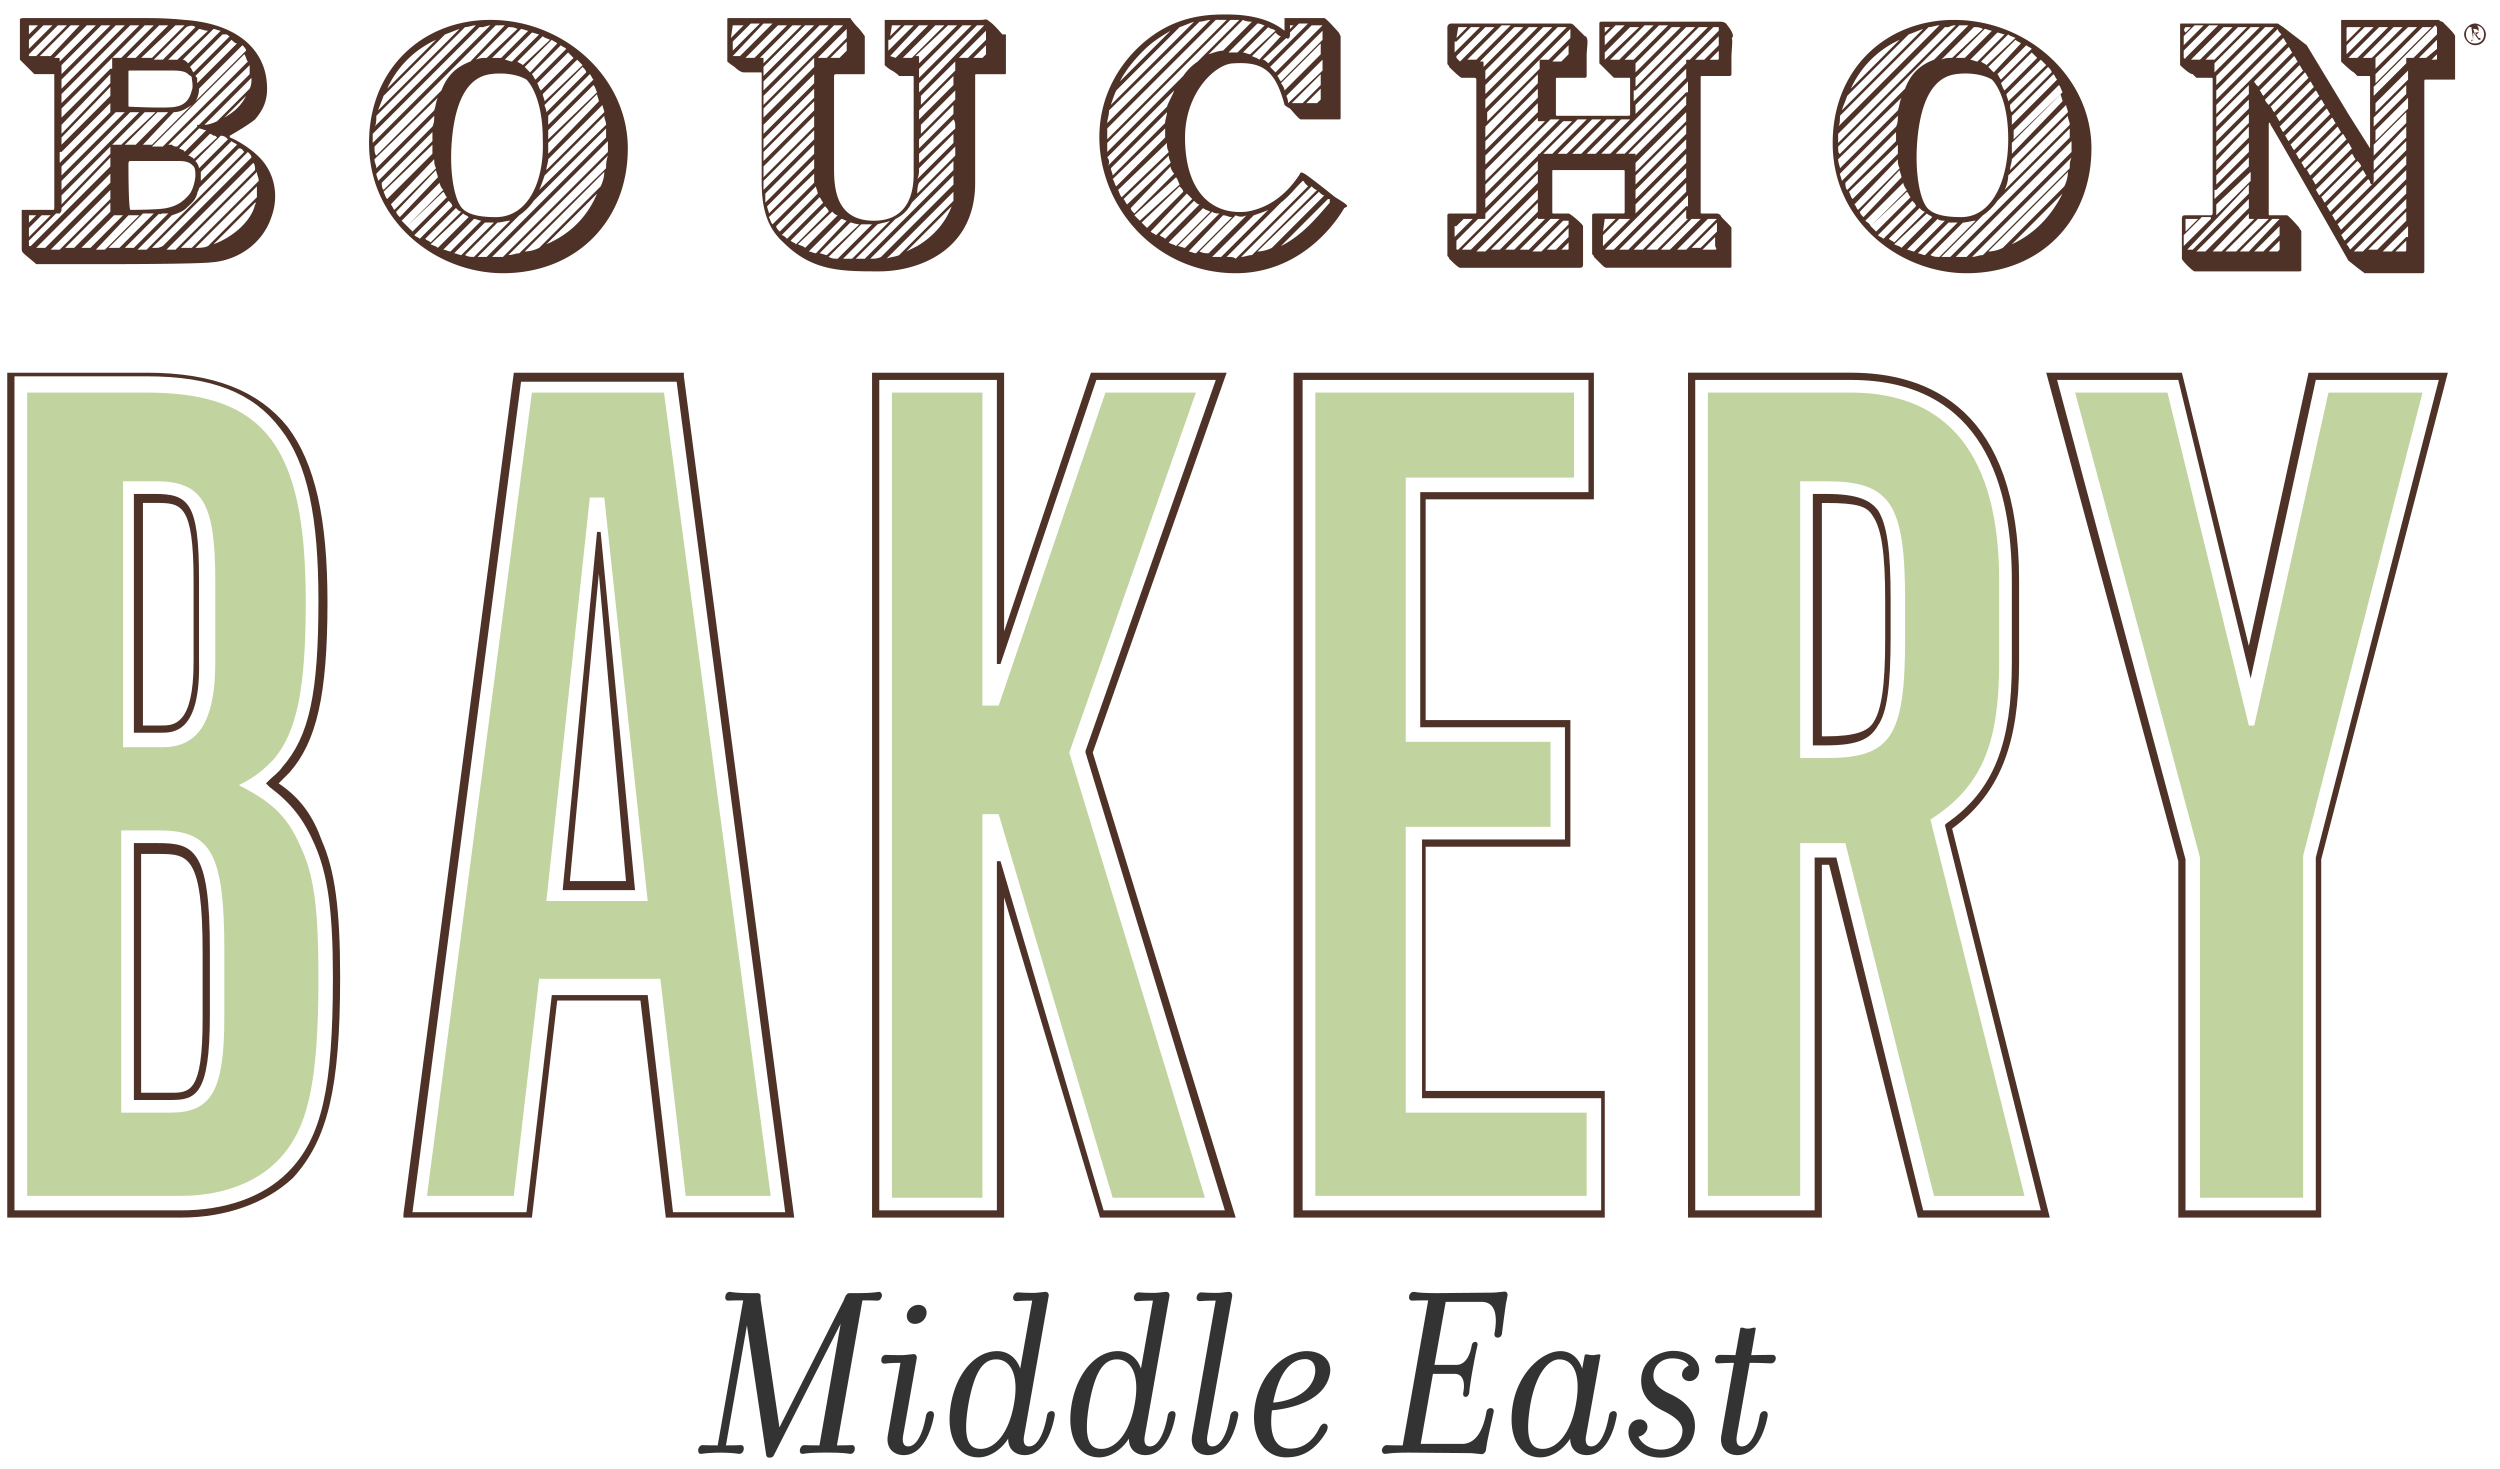 <svg xmlns="http://www.w3.org/2000/svg" width="160" height="94" viewBox="0 0 160 94">
    <g fill="none" fill-rule="evenodd">
        <g fill-rule="nonzero">
            <path fill="#4E3228" d="M11.579 77.926H.463V23.853H9.38c4.284 0 7.179 1.158 9.032 3.473 1.736 2.316 2.547 5.79 2.547 11.232 0 5.905-.695 8.916-2.432 10.884l-.694.695c1.39.926 2.2 2.084 2.779 3.705.81 1.853 1.157 4.284 1.157 8.684 0 7.18-.81 10.421-3.01 12.853-1.737 1.621-4.284 2.547-7.18 2.547zM.926 77.463H11.58c2.779 0 5.21-.81 6.832-2.431 2.2-2.2 2.894-5.443 2.894-12.506 0-4.284-.347-6.6-1.158-8.452-.694-1.621-1.505-2.663-2.894-3.706l-.232-.231.232-.232c.231-.231.579-.463.81-.81 1.737-1.969 2.316-4.748 2.316-10.653 0-5.326-.695-8.8-2.432-11-1.736-2.316-4.4-3.358-8.568-3.358H.926v53.38zm9.958-7.063H8.568V53.958h1.506c2.315 0 3.358.347 3.358 6.831v4.169c0 5.21-.927 5.442-2.548 5.442zm-1.852-.463h1.852c1.274 0 2.084 0 2.084-4.748v-4.168c0-6.368-.926-6.368-2.894-6.368H9.032v15.284zm1.273-23.042H8.568V31.61h1.274c2.2 0 2.895.463 2.895 5.442v5.21c.116 4.632-1.621 4.632-2.432 4.632zm-1.273-.463h1.273c.81 0 2.084 0 2.084-4.053v-5.21c0-4.98-.81-4.98-2.431-4.98h-.81v14.243h-.116zm93.79 31.494H82.788V23.853h19.222v8.105H91.242v14.126h9.263v8.105h-9.263v15.632h11.463v8.105h.116zm-19.454-.463h19.106v-7.179H91.01V53.726h9.147v-7.179h-9.263V31.495h10.768v-7.18H83.368v53.148zm65.306.463h-9.263v-22.81l-8.453-31.263h8.684l4.284 17.484 3.821-17.484h8.916L148.558 55v22.926h.116zm-8.8-.463h8.337V54.884l7.873-30.568h-7.873l-4.169 19.105-4.631-19.105h-7.758L139.873 55v22.463zM43.768 24.084v-.231H32.884l-7.063 53.842v.231h8.221l1.621-13.894h5.326l1.622 13.894h8.22l-7.063-53.842zm-2.315 39.6h-6.137L33.695 77.58H26.4l6.947-53.147h9.958l6.948 53.147h-7.18l-1.62-13.895zm-3.01-29.642h-.232l-2.2 22.926h4.631l-2.2-22.926zm-.117 2.663l1.737 19.684h-3.59l1.853-19.684zm31.61 11.463l8.57-24.315H69.82L64.263 40.41V23.853h-8.452v54.073h8.452V57.432L70.4 77.926h8.684l-9.147-29.758zm-5.904 6.948H63.8v22.347h-7.526V24.316H63.8v18.179h.232l6.136-18.18h7.643l-8.337 23.738v.115l8.915 29.295h-7.757l-6.6-22.347zm67.157 22.81h-8.452l-5.674-22.579h-.463v22.58h-8.568V23.852h10.42c4.98 0 10.77 2.315 10.77 13.315v5.21c0 5.327-1.275 8.454-4.285 10.654l6.252 24.894zm-8.105-.463h7.527L124.474 52.8l.115-.116c3.011-2.084 4.169-5.095 4.169-10.305v-5.21c0-5.906-1.737-12.853-10.305-12.853h-9.958v53.147h7.642V54.884h1.39l5.557 22.58zm-6.252-29.758h-.81V31.611h.81c2.2 0 2.894.463 3.357 1.042.58.926.811 2.547.811 5.673v2.432c0 3.126-.232 4.863-.81 5.674-.464.81-1.158 1.273-3.358 1.273zm-.232-.579h.232c1.968 0 2.663-.347 3.01-.81.58-.81.81-2.432.81-5.442v-2.432c0-3.01-.23-4.631-.81-5.442-.347-.579-.926-.81-3.01-.81h-.232v14.936z"/>
            <path fill="#C1D39E" d="M19.337 54.421c-.81-1.968-1.737-3.01-4.053-4.168 1.158-.58 1.621-1.042 2.2-1.621 1.505-1.737 2.084-4.516 2.084-10.074 0-9.958-2.547-13.432-10.19-13.432H1.738v51.41h9.842c2.547 0 4.747-.81 6.137-2.2 1.968-1.968 2.663-4.862 2.663-11.81 0-3.937-.232-6.368-1.042-8.105zM7.757 30.8h2.2c3.011 0 3.822 1.39 3.822 6.368v5.21c0 3.706-1.042 5.443-3.358 5.443H7.874V30.8h-.116zm6.6 34.274c0 4.747-.81 6.137-3.473 6.137H7.758V53.147h2.431c3.358 0 4.169 1.506 4.169 7.758v4.169zm87.19 6.02v5.443H84.18v-51.41h16.558v5.441H89.968v16.906h9.264v5.442h-9.264V71.21h11.58v-.116zm53.495-45.968L147.4 54.768v21.885h-6.6V54.884l-7.99-29.758h5.906l5.21 21.306h.348l4.747-21.306h6.021zm-112.547 0h-8.453l-6.716 51.41h5.558l1.621-13.894h7.758l1.621 13.895h5.442l-6.831-51.41zm-7.527 32.537l2.78-25.82h.926l2.779 25.82h-6.485zm28.948-5.558h-1.042v24.548h-5.79V25.126h5.79v20.032h1.042l6.831-20.032h5.79l-8.105 23.042 8.684 28.485H71.21l-7.295-24.548zm59.631.348c3.242-2.085 4.4-4.748 4.4-10.074v-5.21c0-7.99-3.242-12.043-9.494-12.043h-9.148v51.41h5.906V53.959h2.894l5.674 22.579h5.79l-6.022-24.084zm-1.62-11.58c0 6.37-.927 7.643-5.095 7.643h-1.621V30.8h1.62c4.169 0 5.095 1.39 5.095 7.642v2.432z"/>
            <path fill="#4E3227" d="M125.053 1.274c-4.4 0-7.874 3.242-7.758 8.105.116 4.979 4.516 8.221 8.8 8.105 4.631-.116 7.758-3.473 7.758-7.99 0-4.515-4.053-8.22-8.8-8.22zm-5.674 12.852l2.432-2.431c0 .116.115.347.231.463l-2.316 2.316c-.115-.232-.231-.232-.347-.348zm-1.158-7.99l3.937-3.936c.347-.116.579-.232.926-.347l-5.21 5.21c.115-.347.231-.579.347-.926zm-.463 1.275l5.674-5.674c.231 0 .463-.116.694-.116l-6.484 6.484c.116-.116.116-.463.116-.694zm-.116 1.968L125.4 1.62h.579l-2.2 2.2c-.926.347-1.505.926-1.853 1.853l-4.168 4.168c-.116 0-.116-.231-.116-.463zm7.874 4.516c-1.505 0-2.084-.348-2.316-.81-.347-.58-.695-2.2-.463-4.4.347-3.243 1.62-3.822 2.431-3.938.81-.115 1.737 0 2.316.348.232.231 1.042 1.273 1.042 3.82 0 2.664-1.042 4.98-3.01 4.98zm3.126-7.18l2.432-2.43c.115.115.231.23.231.347l-2.547 2.547c-.116-.116-.116-.347-.116-.463zm-.116-.23c0-.117-.115-.348-.115-.464l2.2-2.2.347.347-2.432 2.316zm-.231-.696c-.116-.115-.116-.231-.232-.463l1.969-1.968.347.347-2.084 2.084zm-.232-.694c-.116-.116-.116-.232-.231-.348l1.852-1.852c.116.116.232.116.348.231l-1.969 1.969zm-.463-.463l-.347-.348 1.736-1.737c.116.116.232.116.348.232L127.6 4.632zm-.463-.464c-.116-.115-.232-.115-.348-.231l1.737-1.737c.116.116.232.116.463.232l-1.852 1.736zm-.58-.231c-.115 0-.346-.116-.462-.116l1.737-1.737c.115 0 .347.116.463.116l-1.737 1.737zm-.81-.232h-.579l1.853-1.852c.116 0 .347.115.463.115l-1.737 1.737zm-.81 0c-.232 0-.463 0-.695.116l2.084-2.084c.232 0 .348 0 .58.116l-1.97 1.852zm-3.242 2.548c-.116.231-.116.463-.232.81l-3.705 3.705c0-.115-.116-.347-.116-.579l4.053-3.936zm-.232 1.158c0 .231 0 .463-.116.694l-3.473 3.474c0-.116-.116-.347-.116-.463l3.705-3.705zm-.116 1.042v.579l-3.126 3.126c-.116-.116-.116-.347-.116-.463l3.242-3.242zm.116.81v.58l-2.895 2.894c-.115-.116-.115-.232-.231-.463l3.126-3.01zm0 .926c0 .232 0 .348.116.58l-2.663 2.663c-.116-.116-.116-.232-.232-.348l2.78-2.895zm.116.695c0 .116.116.348.116.463l-2.432 2.548c-.116-.116-.231-.232-.231-.348l2.547-2.663zm.463 1.39c.116.115.116.231.232.347l-2.2 2.2-.348-.347 2.316-2.2zm.347.579c.116.115.232.231.232.347l-2.084 2.084c-.116-.116-.232-.116-.348-.231l2.2-2.2zm.464.463c.115.116.231.231.347.231l-1.968 1.969c-.116-.116-.232-.116-.348-.232l1.969-1.968zm.463.347c.116.116.231.116.347.232l-1.968 1.968c-.116-.116-.232-.116-.463-.231l2.084-1.969zm.695.348c.115.115.347.115.463.115l-1.969 1.969c-.116 0-.347-.116-.463-.116l1.969-1.968zm.694.231h.58l-2.085 2.084c-.116 0-.347-.115-.463-.115l1.968-1.969zm.927 0c.231 0 .579-.116.81-.116l-2.316 2.316c-.231 0-.347 0-.579-.116l2.085-2.084zm2.894-3.01l3.821-3.821c0 .231.116.347.116.578l-4.168 4.169c.116-.232.231-.58.231-.926zm.116-.348c0-.231.116-.463.116-.695l3.474-3.473c0 .116.115.347.115.463l-3.705 3.705zm.116-1.042v-.695l3.126-3.126c0 .116.116.347.116.463l-3.242 3.358zm.116-.926v-.58l2.894-2.894c.116.116.116.232.232.463l-3.126 3.01zm-.116-.927v-.578l2.663-2.664c.116.116.116.232.232.348l-2.895 2.894zm-3.59-6.368l-7.526 7.526v-.579l6.832-6.831h.231c.232-.116.348-.116.463-.116zm-3.59.926l-3.125 3.127a6.311 6.311 0 0 1 3.126-3.127zm2.664 13.895l2.663-2.663c.348-.232.695-.579.927-.926l4.631-4.632V8.8l-7.642 7.642H124.242zm7.874-4.516l-3.937 3.937a2.181 2.181 0 0 1-.926.232L132.347 11c0 .347-.115.695-.231.926zm.347-1.158l-5.558 5.558c-.231 0-.463.116-.694.116l6.368-6.368c-.116.231-.116.463-.116.694zm.116-1.273v.231l-6.716 6.716h-.695l7.41-7.41v.463zm-3.821 6.137L132 12.389c-.695 1.39-1.737 2.548-3.242 3.243zm27.79-14.01l-.232-.233c-.116 0-.232-.115-.232-.115h-6.137c-.115 0-.115 0-.115.115v2.548s.579.579.81.695l.232.231h.694c.116 0 .116 0 .116.116v4.516l-1.39-2.2-2.662-4.4-1.506-1.158-.347-.232h-6.137c-.116 0-.116 0-.116.116v2.547s.58.58.81.58l.232.23h.927c.116 0 .116 0 .116.117v8.452c0 .116 0 .232-.116.232h-1.621c-.116 0-.232 0-.232.232V16.558c0 .116.695.81.81.81h6.6c.232 0 .232 0 .232-.115V14.82c0-.116-.116-.116-.116-.232 0 0-.694-.81-.81-.81h-1.042c-.116 0-.116 0-.116-.116V7.99c0-.231.116-.115.116 0 .116.116 4.979 8.685 4.979 8.685l.579.463.463.347h3.59c.23 0 .23 0 .23-.231V5.326c0-.231 0-.231.117-.231h1.737c.115 0 .115 0 .115-.116V2.316c0-.116-.347-.463-.579-.695zM154 15.167l-.926.927h-.58l1.622-1.621v.694H154zm0-1.852l-2.779 2.779h-.579L154 12.737v.579zm0-4.516l-2.084 2.084v-.579l2.084-2.2V8.8zm0-.926l-2.084 2.084v-.695L154 7.18v.695zm-2.895 2.779l-2.316 2.315c-.115-.115-.115-.231-.231-.347l2.316-2.316c.115.116.231.232.231.348zm.116.231c.116.116.116.232.232.348l-2.316 2.315c-.116-.115-.116-.231-.232-.347l2.316-2.316zm.347.58c.116.115.116.115.116.23.116.232.232 0 .232-.115v-.463L154 9.032v.579l-4.516 4.515c-.116-.115-.116-.231-.231-.347l2.315-2.316zM154 9.957v.579l-4.168 4.168c-.116-.116-.116-.231-.232-.347l4.4-4.4zm0 .926v.58l-3.937 3.936c-.116-.116-.116-.232-.231-.347L154 10.884zm0 .927v.578l-3.59 3.59s-.115-.232-.231-.347L154 11.81zm0-5.79l-2.084 2.084v-.579L154 5.442v.58zm-2.2-2.316h-.579l1.968-1.968h.58L151.8 3.705zm2.316-1.968h.579L152.032 4.4v-.579-.116l2.084-1.968zm1.852.116V2.2l-1.505 1.505h-.347c-.116 0-.116 0-.116.116v.232l-2.084 2.084v-.58l3.937-3.936c.115.116.115.116.115.232zm-3.936 3.473v-.579l3.01-3.01h.58l-3.59 3.59zm0 1.853V6.6l2.084-2.084v.579l-2.084 2.084zm2.663-3.358l1.273-1.274v.58l-.694.578h-.58v.116zm-4.516-.347v-.58l1.158-1.157h.579l-1.737 1.737zm.116-1.737h.81l-.926.926v-.695c0-.231 0-.231.116-.231zm0 1.968l1.968-1.968h.58l-1.97 1.968h-.578zm1.737 4.632l2.084-2.084v.694l-2.084 2.085v-.695zm-3.59 4.168c-.116-.116-.116-.231-.231-.347l2.315-2.316c.116.116.116.232.232.347l-2.316 2.316zm-8.568 3.59c-.116 0-.116 0 0 0l4.052-4.284v.578l-3.59 3.59h-.462v.116zm1.852-12.274h-.579l2.085-2.084h.579l-2.085 2.084zm2.316-2.084h.58l-2.896 2.895v-.58l2.316-2.315zm-2.2 10.42l2.084-2.083v.579l-2.2 2.084v-.58h.116zm2.084-2.43l-2.084 2.084v-.58l2.084-2.084v.58zm0-3.706l-2.084 2.084v-.579l2.084-2.084v.58zm-2.084 2.432l2.084-2.085v.58l-2.084 2.084v-.58zm0 .926l2.084-2.084v.579l-2.084 2.084v-.58zm3.126-3.01l2.2-2.2c.116.115.116.231.232.347l-2.2 2.2c-.116-.116-.232-.232-.232-.348zm-.115-.232c-.116-.116-.116-.232-.232-.348l2.2-2.2c.116.116.116.232.232.348l-2.2 2.2zm-.348-.58c0-.115-.116-.115-.116-.115 0-.116-.115-.116-.115-.231l2.2-2.2c.115.115.115.231.231.347l-2.2 2.2zm-2.663 1.738v-.58l4.284-4.283c.116.115.116.231.232.347l-4.516 4.516zm0-.927V5.79l3.937-3.936c0 .115.116.231.232.347l-4.169 4.168zm0-.926v-.579l3.126-3.126h.58l-3.706 3.705zm0 7.642l2.2-2.084v.579l-2.2 2.2v-.695zm2.084-.347v.579l-2.779 2.779h-.579l3.358-3.358zm0 .926v.232c0 .116 0 .116.116.116h.232l-2.085 2.084h-.578l2.315-2.432zm0-4.863l-2.084 2.084v-.579l2.084-2.2V8.8zm3.59-4.168c.116.115.116.231.231.347l-2.2 2.2c-.115-.116-.115-.232-.231-.347l2.2-2.2zm.347.579c.116.115.116.231.232.347l-2.2 2.2c-.116-.116-.116-.232-.232-.347l2.2-2.2zm.348.578c.115.116.115.232.231.348l-2.316 2.316c-.115-.116-.115-.232-.231-.348l2.316-2.316zm.347.58c.116.115.116.231.231.347l-2.315 2.316c-.116-.116-.116-.232-.232-.348l2.316-2.316zm.347.578c.116.116.116.232.232.348L146.82 9.61c-.116-.116-.116-.232-.232-.348l2.316-2.316zm.348.58c.115.115.115.23.231.347l-2.316 2.315c-.115-.115-.115-.231-.231-.347l2.316-2.316zm.347.578c.116.116.116.232.232.348l-2.316 2.315c-.116-.115-.116-.231-.232-.347l2.316-2.316zm.347.463c.116.116.116.232.232.348l-2.316 2.316c-.116-.116-.116-.232-.231-.348l2.315-2.316zm.348.58c.116.115.116.23.231.347l-2.315 2.316c-.116-.116-.116-.232-.232-.348l2.316-2.316zm-10.537-5.443v-.463l1.62-1.62h.58l-2.084 2.083c0 .116-.116 0-.116 0zm0-.81v-.58l.695-.694h.579l-1.274 1.274zm.116-1.158h.347l-.347.347c-.116-.116-.116-.231 0-.347-.116 0-.116 0 0 0zm.347 2.084l2.084-2.084h.58L140.8 3.82H140.221zm1.274 10.19l-1.737 1.736v-.694l1.158-1.158h.579v.116zm-1.621 0h.81l-.81.81v-.81c-.116 0-.116 0 0 0zm6.02 1.968l-.115.116h-.579l.695-.695v.579zm-1.041.116h-.58l1.622-1.621v.579l-1.042 1.042zm1.042-2.084l-1.969 2.084h-.579l2.085-2.084h.463zm-.695 0l-2.084 2.084h-.695l2.084-2.084h.695zm8.8-.464v.58l-1.853 1.852h-.579L154 13.547zm-.116 2.548h-.579L154 15.4v.463c0 .232 0 .232-.116.232zm1.969-12.274h-.232l.347-.347v.231c0 .116 0 .116-.115.116zm-45.39-2.316s-.116-.116-.347-.116h-7.527c-.231 0-.231 0-.231.232v2.432l.231.231.58.58c.115.115.115.115.231.115h.81c.116 0 .116 0 .116.116v2.2c0 .116 0 .116-.231.116h-4.401c-.115 0-.115 0-.115-.116v-2.2c0-.116 0-.116.116-.116h1.737s.115 0 .115-.116V3.59c0-.463.116-1.042 0-1.157 0-.116-.115-.116-.115-.116l-.695-.695s-.116-.116-.232-.116h-7.642a.249.249 0 0 0-.231.232v2.316c0 .115.115.115.115.231.116.116.695.695.81.695h.811s.116 0 .116.116v8.452c0 .116 0 .116-.116.116h-1.505c-.116 0-.231 0-.231.116v2.547c0 .116.115.116.115.232.116.116.58.579.695.579h7.643c.115 0 .23 0 .23-.232v-2.431c0-.116-.81-.81-.926-.81h-.926c-.116 0-.116 0-.116-.117V11c0-.116 0-.116.116-.116h4.4c.116 0 .116 0 .116.116v2.547c0 .116 0 .116-.232.116h-1.62c-.116 0-.232 0-.232.116v2.432c0 .115.116.115.116.231l.231.232.116.115.116.116c.115.116.231.232.347.232H110.58c.232 0 .232 0 .232-.116V14.59c0-.115-.695-.694-.695-.81-.116-.116-.232-.116-.232-.116h-.926c-.116 0-.116 0-.116-.116V5.095c0-.232 0-.232.116-.232h1.737s.116 0 .116-.116V3.705c0-.463.115-1.273 0-1.273.347-.116-.348-.927-.348-.927zm-5.905 8.337h-.347l3.705-3.705v.579l-3.242 3.242v-.116h-.116zm3.358-.347l-3.242 3.242v-.58l3.242-3.241v.579zm-3.242 1.737l3.242-3.243v.58l-3.242 3.242v-.58zm3.242-3.474L104.674 11v-.579l3.242-3.242v.579zm-3.242 5.326l3.242-3.242v.58l-3.242 3.241v-.579zm3.242.116l-2.78 2.779h-.578l3.474-3.474v.695h-.116zm0 .232v.463c0 .116 0 .116.116.116l-1.969 1.968h-.695l2.548-2.547zm.347.579h.58l-1.97 1.968h-.578l1.968-1.968zm-.347-8.106l-3.937 3.937h-.579l4.632-4.631v.694h-.116zm-4.863 3.937h-.58l2.2-2.2 3.243-3.242v.579l-4.863 4.863zm1.505-6.02h-.58l2.201-2.2h.579l-2.2 2.2zm2.431-2.085h.58l-2.895 2.895v-.58l2.315-2.315zm-2.315 4.052l4.052-4.052h.58l-4.748 4.747V5.79h.116zm0-.231v-.58l3.242-3.241h.579l-3.821 3.82zm3.82-1.737L110 2.316v.579l-.926.926h-.58zM110 1.737v.231l-1.853 1.853h-.115c-.116 0-.116 0-.116.116v.116l-3.242 3.242v-.58l4.979-4.978H110c-.116 0 0 0 0 0zm-7.295 2.084V3.358l1.621-1.621h.58l-2.2 2.084zm0-1.505l.695-.695h.579l-1.274 1.274v-.58zm0-.58h.348l-.348.348v-.347zm.348 2.085l2.2-2.2h.579l-2.2 2.2h-.58zm1.273 3.821l-2.2 2.2h-.579l2.2-2.2h.58zm-5.905 5.905L95.99 15.98h-.578l3.01-3.01v.578zm0 .348c0 .116 0 .116.116.116h.347l-1.968 1.968h-.58l2.085-2.084zm0-1.158l-3.358 3.358h-.579l3.937-3.937v.579zm-5.21 1.737l.463-.463h.579l-1.158 1.157v-.694h.116zm3.705-12.737h.579l-2.548 2.547v-.231c0-.116 0-.116-.115-.116h-.116l2.2-2.2zM94.484 3.82h-.579l2.2-2.2h.58l-2.2 2.2zm5.905-.347l-.463.463h-.579l1.042-1.042v.579zm-1.968 3.705l-3.358 3.358v-.58L98.421 6.6v.579zm-3.358 3.705l3.358-3.358v.116c0 .116 0 .116.116.116h.347l-3.82 3.82v-.694zm3.358-4.631L95.063 9.61v-.58l3.358-3.357v.579zM95.063 8.8v-.695l3.358-3.358v.58L95.063 8.8zm4.053-4.979h-.463c-.116 0-.116 0-.116.116V4.4l-3.358 3.358v-.58l5.326-5.325v.579l-1.39 1.39zm-4.053 3.126v-.579l4.632-4.631h.579l-5.21 5.21zm0-.926v-.579l3.705-3.705h.58L95.062 6.02zm0-.926v-.58l2.78-2.778h.578l-3.358 3.358zm-1.852 10.768V15.4l1.389-1.39h.347c.116 0 .116 0 .116-.115v-.232l3.358-3.358v.58l-5.095 5.094c-.115 0-.115 0-.115-.116zm5.557-6.02l2.2-2.2h.58l-2.2 2.2h-.58zm-.347 1.273v.579l-4.284 4.284h-.58l4.864-4.863zm2.779-1.274h-.579l2.2-2.2h.579l-2.2 2.2zm1.274-2.2l-2.2 2.2h-.58l2.2-2.2h.58zm-1.737 0l-2.2 2.2s-.116 0-.116.116l-3.358 3.358v-.58l4.98-4.978h.694v-.116zm-.926 0l-4.748 4.747v-.578l4.169-4.169h.579zm.578-3.82l.116-.117-.116.116zm-7.178-1.159l.926-.926h.579l-1.621 1.62v-.694h.116zm.115-.926h.58l-.695.695.115-.695c-.115 0-.115 0 0 0zm-.115 1.968V3.59l1.852-1.852h.58l-2.2 2.2-.232-.232c0 .116 0 .116 0 0zm.115 10.306l-.115.231.115-.231c-.115 0-.115 0 0 0zm7.063 1.157l-.81.81H99l1.39-1.389v.58zm-.115.81h-.348l.463-.462v.347c0 .116 0 .116-.115.116zm.115-1.852v.232l-1.736 1.737h-.58l1.97-1.969h.346c0-.115 0-.115 0 0zm-.578-.115l-1.969 1.968h-.579l1.969-1.968h.579zm4.515 0l-1.737 1.736v-.694l1.043-1.042h.694zm-1.62 0h.694l-.81.81.115-.81zm0 1.968l5.21-5.21v.578l-4.632 4.632h-.579zm5.21-4.284v.579l-3.705 3.705h-.58l4.285-4.284zm1.968 2.547v.58l-1.042 1.041h-.579l1.621-1.62zm-.231 1.737h-.695l.81-.81v.578c.116.232.116.232-.115.232zm.231-1.968l-1.968 1.968h-.58l1.97-1.968h.578c-.116 0-.116 0 0 0zm0-10.19h-.463l.579-.579v.463c0 .116 0 .116-.116.116zM64.147 2.2s-.579-.695-.81-.81c-.232-.232-.232-.116-.58-.116h-6.02c-.116 0-.116 0-.116.115v2.78s.232.231.463.347c.232.116.463.347.463.347h.81c.117 0 .117 0 .117.116v6.137c0 .81-.116 3.01-2.548 3.01-2.431 0-2.547-2.084-2.547-3.358v-5.79c0-.23 0-.23.232-.23h1.62c.116 0 .116 0 .116-.116V2.316s-.231-.348-.463-.58c-.231-.23-.463-.578-.463-.578h-7.758c-.116 0-.116 0-.116.116v2.663s.116.116.464.347c.231.232.463.348.578.348h1.043c.115 0 .115 0 .115.115v6.832c0 1.505.232 2.895 1.39 3.937 1.852 1.852 3.705 1.852 6.137 1.852 2.431 0 6.137-1.273 6.137-5.673V4.863c0-.116 0-.116.115-.116h1.737c.116 0 .116 0 .116-.115V2.2h-.232zm-3.473-.579h.579L58.82 4.053v-.348c0-.116 0-.116-.116-.116h-.116l2.085-1.968zm-2.316 2.084h-.58l2.085-2.084h.58l-2.085 2.084zm4.516 0h-.58l.811-.81v.579l-.231.231zm-1.737 4.516l-2.316 2.2v-.579l2.2-2.2c.116.116.116.347.116.58zM58.82 9.495v-.58l2.2-2.2v.58l-2.2 2.2zm0-2.432l2.2-2.2v.58l-2.2 2.2v-.58zm0 3.705l2.2-2.2v.58l-2.316 2.315c.116-.231.116-.463.116-.695zm2.316-4.4l-2.2 2.2V7.99l2.2-2.2v.58zm.81-2.663h-.579l1.737-1.737v.58l-1.158 1.157zm-.81.81l-2.2 2.2v-.578l2.2-2.2v.579zM58.82 4.4L61.6 1.621h.579L58.82 4.98V4.4zm0 7.295l2.316-2.316v.579l-2.432 2.431c0-.115 0-.463.116-.694zm2.2 1.158l-3.474 3.473c-.231.116-.579.116-.81.232l4.284-4.284v.579zM62.99 1.62l-4.168 4.284v-.579l3.705-3.705h.463zm-6.02.926l.926-.926h.579l-1.621 1.621v-.695h.115zm.115-.926h.58l-.696.695.116-.695c-.116 0-.116 0 0 0zm-.116 1.968l1.853-1.968h.579l-2.084 2.084-.348-.116c0 .116 0 .116 0 0zm0 10.537l-2.431 2.432h-.58l2.2-2.2c.348-.116.58-.116.811-.232zm-1.157.232l-2.2 2.2c-.232 0-.348 0-.58-.116l2.085-2.084H55.81zm-2.895 1.968c-.116 0-.348-.115-.463-.115l1.968-1.969c.116 0 .347.116.579.116l-2.084 1.968zm1.273-2.2l-1.968 2.085c-.116 0-.347-.116-.463-.116l2.084-2.084c.116 0 .232.115.347.115zm-5.326-10.42h-.231l2.084-2.085h.579l-2.432 2.432v-.348zm-.579 0h-.579L49.79 1.62h.58l-2.085 2.084zm5.442 0h-.579l1.042-1.043v.58l-.463.462zm-1.62 2.547l-3.243 3.242v-.58l3.242-3.241v.579zm-3.243 2.315V7.99l3.242-3.242v.58l-3.242 3.241zm4.053-4.863h-.58l1.853-1.852v.579l-1.273 1.273zm-4.053 3.01v-.578L53.38 1.62h.579l-5.095 5.095zm0-.926v-.578l3.59-3.59h.579L48.863 5.79zm0-.926v-.579l2.663-2.663h.58l-3.243 3.242zm0 2.084l3.242-3.242v.58l-3.242 3.241v-.579zm0 2.78l3.242-3.243v.58l-3.242 3.241v-.579zm0 .926l3.242-3.242v.694l-3.242 3.242v-.694zm0 1.273v-.347l3.242-3.242v.579l-3.242 3.242v-.232zm.116.463l3.126-3.126v.58l-3.126 3.125v-.579zm3.126-2.2v.58l-2.894 2.894c0-.116-.116-.347-.116-.463l3.01-3.01zm0 .927v.579l-2.663 2.663c-.116-.116-.116-.232-.231-.463l2.894-2.78zm.116.81c0 .116.116.348.116.463l-2.432 2.432c-.116-.116-.231-.232-.231-.347l2.547-2.548zm.232.695c.115.116.115.232.231.347l-2.316 2.316c-.115-.116-.231-.231-.347-.231l2.432-2.432zm.81.926c.116.116.232.232.348.232l-2.085 2.084c-.115-.116-.231-.116-.463-.231l2.2-2.085zm.81-9.842c.116 0 .116 0 0 0zm-7.178-1.042l1.158-1.158h.579l-1.737 1.737v-.579zm0-1.042h.694l-.81.81.116-.81zm0 1.968l1.968-2.084h.58L47.357 3.59h-.463c0 .116 0 .116 0 0zM50.6 15.4l2.2-2.2c.116.116.232.232.232.347l-2.085 2.085c-.115-.116-.231-.116-.347-.232zm4.168 1.158l2.548-2.547c.463-.232.81-.58 1.042-1.043l2.663-2.663v.58l-5.674 5.673h-.579zm.927 0l5.326-5.326v.579l-4.632 4.631c-.231.116-.463.116-.694.116zm3.01-.81c-.231.115-.463.23-.694.347l2.894-2.895c-.347.926-1.042 1.853-2.2 2.547zM31.38 1.273c-4.4 0-7.874 3.242-7.758 8.105.116 4.979 4.516 8.221 8.8 8.105 4.632-.116 7.758-3.473 7.758-7.99 0-4.515-4.053-8.22-8.8-8.22zm-5.674 12.852l2.432-2.431c0 .116.116.347.231.463l-2.315 2.316-.348-.348zM23.968 9.38l7.758-7.758h.58l-2.2 2.316c-.927.347-1.506.926-1.853 1.852l-4.169 4.169c-.116-.116-.116-.347-.116-.58zm7.758 4.516c-1.505 0-2.084-.348-2.315-.81-.348-.58-.695-2.2-.464-4.4.348-3.243 1.621-3.822 2.432-3.938.81-.115 1.737 0 2.316.348.231.231 1.042 1.273 1.042 3.82.116 2.664-.926 4.98-3.01 4.98zm3.242-6.716c0-.232-.115-.347-.115-.463l2.431-2.432c.116.116.232.232.232.348l-2.548 2.547zm-.115-.695c0-.116-.116-.347-.116-.463l2.2-2.2.347.347-2.431 2.316zm-.232-.695c-.116-.115-.116-.231-.232-.463l1.969-1.968.347.347-2.084 2.084zm-.347-.694c-.116-.116-.116-.232-.232-.348l1.853-1.852c.116.116.231.116.347.231l-1.968 1.969zm-.348-.463l-.347-.348 1.737-1.737c.116.116.231.116.347.232l-1.737 1.853zm-.463-.464c-.116-.115-.231-.115-.347-.231l1.62-1.621c.117.116.232.116.464.231l-1.737 1.621zm-.695-.231c-.115 0-.347-.116-.463-.116l1.737-1.737c.116 0 .347.116.463.116l-1.737 1.737zm-.694-.232h-.58l1.853-1.852c.116 0 .348.115.464.115l-1.737 1.737zm-.927 0c-.231 0-.463 0-.694.116l2.084-2.084c.231 0 .347 0 .579.116l-1.969 1.852zm-3.126 2.548c-.116.231-.116.463-.232.81l-3.705 3.705c0-.231-.116-.347-.116-.579l4.053-3.936zM27.79 7.41c0 .231 0 .463-.115.694L24.2 11.58c0-.116-.116-.347-.116-.463L27.79 7.41zm-.115 1.042v.579l-3.127 3.126c-.115-.116-.115-.347-.115-.463l3.242-3.242zm0 .81v.58l-2.895 2.894c-.116-.116-.116-.232-.232-.463l3.127-3.01zm.115.926c0 .232 0 .348.116.58l-2.663 2.663c-.116-.116-.116-.232-.231-.348l2.778-2.895zm.116.695c0 .116.116.348.116.463l-2.432 2.548c-.115-.116-.231-.232-.231-.348l2.547-2.663zm.463 1.39c.116.115.116.231.232.347l-2.2 2.2-.347-.347 2.315-2.2zm.348.579c.116.115.231.231.231.347l-2.084 2.084c-.116-.116-.231-.116-.347-.231l2.2-2.2zm.463.463c.116.116.232.231.347.231l-1.968 1.969c-.116-.116-.232-.116-.347-.232l1.968-1.968zm.463.347c.116.116.232.116.347.232l-1.968 1.968c-.116-.116-.232-.116-.463-.231l2.084-1.969zm.695.348c.116 0 .347.115.463.115l-1.968 1.969c-.116 0-.348-.116-.464-.116l1.969-1.968zm.695.231h.579l-2.085 2.084c-.115 0-.347-.115-.463-.115l1.969-1.969zm.81 0c.232 0 .58-.116.81-.116l-2.315 2.316c-.232 0-.348 0-.58-.116l2.085-2.084zm2.663-2.084c.116-.232.232-.58.348-.926l3.82-3.821c0 .231.116.347.116.578l-4.284 4.169zm.463-1.274c0-.231.116-.463.116-.695l3.474-3.473c0 .116.116.347.116.463l-3.706 3.705zm.116-1.042v-.695l3.127-3.126c0 .116.115.347.115.463l-3.242 3.358zm0-.926v-.58l2.895-2.894c.116.116.116.232.232.463l-3.127 3.01zm0-.927v-.578l2.663-2.664c.116.116.116.232.232.348l-2.895 2.894zM31.38 1.621l-7.526 7.526v-.579l6.831-6.831h.232c.347-.116.463-.116.463-.116zm-6.832 4.516L28.484 2.2c.348-.116.58-.232.927-.347L24.2 7.063c.116-.347.232-.579.347-.926zm-.463 1.274l5.674-5.674c.231 0 .463-.116.695-.116l-6.485 6.484c.116-.116.116-.463.116-.694zm3.821-4.864L24.78 5.674a6.311 6.311 0 0 1 3.126-3.127zm2.663 13.895l2.664-2.663c.347-.232.694-.579.926-.926l4.631-4.632V8.8l-7.642 7.642H30.568zm7.874-4.516l-3.937 3.937a2.181 2.181 0 0 1-.926.232L38.674 11c0 .347-.116.695-.232.926zm.347-1.158l-5.557 5.443c-.232 0-.464.115-.695.115l6.368-6.368c-.116.347-.116.579-.116.81zm.116-1.273v.231l-6.716 6.716h-.694l7.41-7.41v.463zm-3.937 6.137l3.243-3.243c-.58 1.39-1.622 2.548-3.243 3.243zM158.4 2.895c-.347 0-.695-.348-.695-.695s.348-.695.695-.695.695.348.695.695-.232.695-.695.695zm0-1.274c-.347 0-.579.232-.579.579s.232.579.579.579.579-.232.579-.579-.232-.579-.579-.579zm0 .579h.116l.116-.116a.249.249 0 0 0-.232-.231h-.116l.116.347zm-.116.347l-.116.116v-.116h.116l-.116-.81h-.115V1.62h.463s.116.116.116.232c0 .115 0 .231-.116.231h-.116l.232.348h.115v.115h-.115l-.348-.463v.463zM16.905 10.421c-.694-.926-2.084-1.621-2.2-1.621v-.116s1.042-.579 1.621-1.042c.58-.695.927-1.39.695-2.779-.347-1.852-1.968-3.358-5.21-3.59-1.158-.115-1.969-.115-2.548-.115H1.621c-.232 0-.347 0-.347.116V3.82a8532291.748 8532291.748 0 0 0 .926.926h1.274V13.2c0 .232 0 .232-.116.232H1.505 1.39v2.547s0 .116.116.232c.116.115.695.578.81.694h4.748s5.558 0 6.484-.116c1.621-.115 3.242-1.157 3.821-2.894.464-1.274.232-2.548-.463-3.474zm-4.631 5.442h-.695L16.442 11c0 .232.116.347.116.579l-4.284 4.284zm4.168-3.937v.695l-3.126 3.126c-.232.116-.58.116-.81.116l3.936-3.937zm-6.368 3.937h-.348l6.137-6.137c.116.116.232.232.232.348l-5.674 5.673c-.232.116-.347.116-.347.116zm5.558-6.137L9.379 15.98H8.8l2.2-2.2c.347-.116.695-.232.926-.463.232-.232.58-.463.695-.927 0-.115.116-.231.116-.347l2.547-2.547c.232 0 .232.116.348.231zm-13.78 6.137V15.4l1.737-1.737h.232s.116-.116.116-.231v-.116l3.126-3.242v.579l-5.095 5.094h-.115v.116zM5.559 1.621h.579L3.82 3.937V3.82c0-.116 0-.116-.116-.116h-.231l2.084-2.084zM3.242 3.59h-.695l1.969-1.968h.579L3.242 3.59zm3.821.811L3.937 7.526v-.579l3.242-3.242V4.4h-.116zm4.169-2.779h.579L9.726 3.705H9.032l2.2-2.084c-.116 0 0 0 0 0zm1.273.116L10.421 3.82h-.579l2.084-2.084c.232-.116.463-.116.58 0zm1.969.463c.115 0 .115.116.231.116L12.39 4.632c-.115-.116-.115-.232-.231-.348L14.242 2.2h.232zM12.62 5.326v-.231c0-.116 0-.116-.116-.232l2.316-2.316c.116.116.232.232.347.232l-2.547 2.547zm-1.39 1.506c-.463.115-2.894 0-2.894 0-.116 0-.116 0-.116-.116V4.632c0-.116 0-.116.116-.116h2.779c.579 0 .81.116.926.231.116.116.232.116.232.232s.115.579 0 .81c-.116.464-.348.927-1.042 1.043zM7.18 9.263c-.116 0-.116.116-.116.116v.463l-3.126 3.242v-.579L9.263 7.18h.695l-2.2 2.084h-.58zM3.937 8.8l3.126-3.242v.579L3.937 9.263V8.8zm0 .926L7.063 6.6v.579L3.821 10.42v-.695h.116zm0 .927L7.41 7.179h.578l-4.052 4.053v-.58zm0 .926l4.4-4.4h.579l-4.98 4.979v-.58zm8.105-7.526c-.116-.116-.231-.232-.347-.232l1.968-1.968c.116 0 .348.115.463.115l-2.084 2.085zm-.695-.232h-.579l1.969-1.968c.116 0 .347.115.579.115l-1.969 1.853zm-2.663-.116h-.579l2.084-2.084h.58L8.683 3.705zm-1.62 1.621L3.936 8.568V7.99l3.126-3.242v.58zM3.936 6.6v-.579l4.4-4.4h.579L3.936 6.6zm0-.926v-.58L7.41 1.622h.578L3.937 5.674zm0-.927v-.579l2.547-2.547h.58L3.936 4.747zM1.853 15.168v-.579l.81-.81h.58l-1.39 1.39zm6.136-5.905l2.085-2.084h.694L8.684 9.263H7.99zm3.127-2.084c.463 0 .81-.232 1.158-.463.347-.232.463-.695.463-1.042l2.779-2.78c.116.117.231.232.231.348l-6.02 6.021h-.58l1.969-2.084zm4.863-3.01v.578L12.737 7.99h-.116v.116L11.347 9.38c-.115 0-.231 0-.347-.116h-.232l5.21-5.095zM12.853 11l1.968-1.968c.116.115.232.115.347.231l-2.315 2.316V11zm1.736-2.084l-1.852 1.852c0-.115-.116-.347-.232-.463l1.621-1.62c.232 0 .348.115.463.23zm-2.2 1.273c0-.115-.115-.115-.115-.115s-.116-.116-.232-.116l1.39-1.39c.115 0 .231.116.231.116.116 0 .116 0 .232.116l-1.506 1.39zm-.926-.694l1.274-1.274c.116 0 .347.116.463.116l-1.39 1.39c0-.116-.115-.116-.347-.232zm2.895-1.969l1.39-1.39c-.232.464-.58.927-1.39 1.39zm-.463.232c-.232.116-.58.231-.81.231l3.01-3.01c0 .232 0 .463-.116.695l-2.084 2.084zm-3.474 1.62H9.726l5.906-5.904c.115.115.115.347.231.463l-5.442 5.442zm-3.358 3.359l-3.242 3.242h-.579l3.821-3.821v.579zm0 .231v.58l-2.316 2.315h-.579l2.895-2.895zm.232.81h.579l-2.085 2.085h-.578l2.084-2.084zm.926 0h.695l-2.2 2.2h-.58l2.085-2.2zm.116-.346c-.116 0-.116 0 0 0-.116-.232-.116-2.664-.116-2.895 0-.116 0-.232.116-.232h3.126c.463 0 .695.116.81.232.116.116.232.116.232.695 0 .231-.116.81-.347 1.157-.463.58-.926.811-1.505.927-.464.116-2.316.116-2.316.116zm2.084.231h.347l-2.2 2.2H7.99l2.2-2.2c0 .116.116 0 .232 0zM9.842 1.621L7.758 3.705h-.58l2.085-2.084h.58zm-6.484 0L1.853 3.126v-.579l.926-.926h.579zm-1.505 0h.579l-.58.579v-.579zm0 1.968v-.115L3.705 1.62h.58L2.314 3.59h-.462zm0 10.19h.463l-.463.463v-.463zm.463 2.084l4.747-4.747v.579l-4.168 4.168h-.58zm4.631 0l2.2-2.2h.695l-2.2 2.2h-.695zm3.706.116l5.558-5.558c.115.116.115.347.115.463l-5.094 5.095h-.58zm5.673-2.895c-.231 1.042-1.39 2.084-2.663 2.548l2.663-2.664c.116 0 0 .116 0 .116zm69.821 0c-.115-.116-.694-.463-.694-.463s-1.737-1.39-1.969-1.505c-.231-.116-.231-.116-.347.116-.116.115-1.158 1.968-3.358 2.315-2.316.232-3.937-1.39-3.937-4.747 0-2.895 1.969-4.747 3.126-4.747 1.853-.116 2.664.463 3.243 2.663 0 0 .115.116.347.231.116.116.579.695.695.695h2.431c.116 0 .116 0 .116-.231V2.316l-.116-.232s-.81-.926-.926-.926H82.21v.81c-.58-.463-1.622-1.042-3.706-1.042-.926 0-2.779 0-4.631 1.274-1.853 1.274-3.821 3.821-3.474 7.41.463 4.4 4.168 7.99 8.916 7.874 3.705-.116 5.905-2.779 6.716-4.168.231-.116.231-.116.115-.232zm-1.736-.81c.115.115.231.231.347.231L81.4 15.863a2.181 2.181 0 0 1-.926.232l3.937-3.821zm-4.285 4.052c-.231 0-.463.116-.694.116l4.515-4.516c.116.116.232.232.348.232l-4.169 4.168zm.116-2.547c.347-.116.695-.232.926-.347l-3.01 3.01h-.58l2.664-2.663zm-.463 0l-2.432 2.432c-.115 0-.347 0-.579-.116l2.316-2.316a.738.738 0 0 0 .695 0zm-8.8-3.358c0-.116 0-.232-.116-.347l4.284-4.285c-.115.348-.347.695-.463 1.043l-3.82 3.82a.359.359 0 0 0 .115-.23zm9.147-9.032l-1.852 1.853c-.232 0-.58.116-.927.232l2.2-2.2c.232.115.464.115.58.115zm2.2 1.043c.116.115.232 0 .232-.232v-.116l.579-.579h.579l-2.548 2.548c-.115-.116-.231-.232-.347-.232l1.505-1.39zm-1.737 1.39c-.115-.117-.231-.117-.463-.233l1.506-1.505c.115.116.231.232.347.232l-1.39 1.505zm-.578-.348c-.116 0-.348-.116-.464-.116l1.621-1.621c.116.116.348.116.464.231L80.01 3.474zm-.811-.116h-.579l1.853-1.853c.231 0 .347.116.463.116L79.2 3.358zm-4.516 3.82c0 .233-.116.464-.116.696l-3.357 3.358c0-.116-.116-.348-.116-.464l3.59-3.59zm-.116 1.043V8.8l-3.126 3.126c-.116-.115-.116-.347-.231-.463l3.357-3.242zm.116.926c0 .232 0 .348.116.58l-3.01 2.894c-.116-.116-.116-.232-.232-.463l3.126-3.01zm.116.81c0 .232.116.348.116.464l-2.78 2.663c-.115-.116-.115-.231-.23-.347l2.894-2.78zm.116.696c0 .115.116.347.231.463L72.6 13.663c-.116-.116-.232-.231-.232-.347l2.548-2.663zm.347.694c.116.116.116.232.232.464l-2.548 2.315-.347-.347 2.663-2.432zm.232.58c.116.115.231.23.231.347l-2.315 2.315-.348-.347 2.432-2.316zm.463.462l.347.348-2.316 2.316c-.115-.116-.231-.116-.347-.232l2.316-2.432zm.463.464c.116.115.232.231.347.231l-2.2 2.2c-.115-.116-.231-.116-.347-.231l2.2-2.2zm.579.463c.116.116.232.116.463.231l-2.2 2.2c-.116-.115-.347-.115-.463-.231l2.2-2.2zm.579.231c.116.116.347.116.463.116l-2.2 2.2c-.116 0-.347-.116-.463-.116l2.2-2.2zm.695.232c.231 0 .347.116.579.116l-2.316 2.316c-.116 0-.348-.116-.463-.116l2.2-2.316zm6.02-7.179H83.6l.926-.926v.694l-.231.232zm-.926 0h-.694l1.852-1.853v.695L83.368 6.6zm-.926 0s0-.232-.116-.463l2.316-2.316v.695l-2.2 2.084zm-.231-.81c0-.116-.116-.348-.232-.464l2.547-2.547v.695l-2.315 2.315zm-.232-.58c-.116-.115-.116-.231-.232-.347l2.895-2.895v.58L81.98 5.21zm2.663-3.589l-3.01 3.01-.348-.347 2.663-2.663h.695zm-1.853 0l-.231.232V1.62h.231zm-3.473-.347l-2.663 2.663a3.524 3.524 0 0 0-.927.926l-4.863 4.863v-.579l7.874-7.873H79.316zm-.81 0l-7.643 7.642V8.22l6.948-6.947h.694zm-1.738.115c.232 0 .464-.115.695-.115l-6.6 6.6c0-.232.116-.463.116-.81l5.79-5.675zm-5.673 5.327c.116-.348.231-.695.347-.927l4.053-4.052c.347-.116.579-.232.926-.348l-5.326 5.327zm2.084-3.474c.579-.579 1.158-.926 1.737-1.274l-3.242 3.243c.347-.695.926-1.39 1.505-1.969zm5.326 13.2l3.474-3.474c.579-.463.926-.926 1.158-1.157l.231-.232s.116 0 .116.116l.232.231-4.632 4.632c-.116-.116-.347-.116-.579-.116zm6.6-3.474c-.81.927-1.737 2.085-3.126 2.78l3.01-3.011h.116v.231z"/>
        </g>
        <path fill="#333" d="M48.444 82.76c.32 0 .208.224.24.464l1.2 8.128 4.112-8.128c.08-.176.144-.448.368-.464h.432c1.168 0 1.328-.08 1.472-.08.096 0 .192.112.176.272-.048.176-.16.288-.272.288-.144 0-.288-.016-.976-.016l-1.632 9.28c.688 0 .832-.016.976-.016.112 0 .192.112.16.288-.016.176-.16.272-.256.272-.16 0-.288-.08-1.44-.08h-.176c-1.184 0-1.328.08-1.472.08-.112 0-.192-.096-.16-.272.032-.176.16-.288.272-.288.144 0 .272.016.976.016l1.36-7.792-4.272 8.416c-.064.112-.112.16-.288.16-.144 0-.176-.064-.208-.16l-1.232-8.304-1.344 7.68c.688 0 .832-.016.976-.016.112 0 .192.112.16.288s-.16.272-.272.272c-.128 0-.24-.064-1.216-.08-.976.016-1.12.08-1.264.08-.096 0-.176-.096-.16-.272.032-.176.16-.288.272-.288.144 0 .288.016.976.016l1.632-9.28c-.688 0-.832.016-.976.016-.112 0-.208-.112-.16-.288.016-.16.144-.272.256-.272.128 0 .256.064 1.216.08h.544zm9.36 9.088c-.112.672.176.72.32.72.512 0 .928-.752 1.136-1.952.032-.176.144-.304.304-.304s.224.128.208.304c-.192 1.024-.736 2.512-1.936 2.512-.608 0-1.168-.416-1.008-1.296l.8-4.608c-.784 0-.88.048-1.04.048-.112 0-.224-.112-.176-.288a.29.29 0 0 1 .272-.272c.16 0 .256.016 1.024.016.256 0 .64-.064.784-.064.112 0 .208.112.176.288l-.864 4.896zm.24-7.728a.753.753 0 0 1 .736-.608c.352 0 .576.256.512.608a.753.753 0 0 1-.736.608c-.352 0-.56-.256-.512-.608zm7.248 3.472l.768-4.352c-.768 0-.864.032-1.024.032-.112 0-.224-.096-.192-.272.032-.176.176-.288.288-.288.16 0 .256.032 1.024.032.256 0 .624-.064.768-.064.112 0 .224.112.192.272l-1.568 8.896c-.128.672.176.72.32.72.512 0 .912-.752 1.136-1.952.016-.176.144-.304.304-.304s.224.128.192.304c-.176 1.024-.72 2.512-1.92 2.512-.56 0-1.072-.336-1.056-1.056-.48.752-1.232 1.2-1.904 1.2-1.376 0-2.112-1.376-1.76-3.408.352-2.032 1.584-3.392 2.96-3.392.656 0 1.232.4 1.472 1.12zm-.4 2.272C65.228 88.024 64.7 87 63.756 87c-.832 0-1.392.752-1.776 2.864-.352 2.112-.064 2.864.784 2.864.928 0 1.808-1.024 2.128-2.864zm8.128-2.272l.768-4.352c-.768 0-.864.032-1.024.032-.112 0-.224-.096-.192-.272.032-.176.176-.288.288-.288.16 0 .256.032 1.024.032.256 0 .624-.064.768-.064.112 0 .224.112.192.272l-1.568 8.896c-.128.672.176.72.32.72.512 0 .912-.752 1.136-1.952.016-.176.144-.304.304-.304s.224.128.192.304c-.176 1.024-.72 2.512-1.92 2.512-.56 0-1.072-.336-1.056-1.056-.48.752-1.232 1.2-1.904 1.2-1.376 0-2.112-1.376-1.76-3.408.352-2.032 1.584-3.392 2.96-3.392.656 0 1.232.4 1.472 1.12zm-.4 2.272c.336-1.84-.192-2.864-1.136-2.864-.832 0-1.392.752-1.776 2.864-.352 2.112-.064 2.864.784 2.864.928 0 1.808-1.024 2.128-2.864zm4.656 1.984c-.112.672.176.72.32.72.512 0 .928-.752 1.136-1.952.032-.176.144-.304.304-.304s.24.128.208.304c-.192 1.024-.736 2.512-1.936 2.512-.608 0-1.168-.416-1.008-1.296l1.504-8.592c-.768 0-.864.032-1.024.032-.128 0-.224-.096-.192-.272.032-.176.16-.288.288-.288.16 0 .24.032 1.024.032.256 0 .624-.064.768-.064.128 0 .208.112.192.272l-1.584 8.896zm4.208-2.08c1.12-.096 2.448-.624 2.672-1.824.096-.56-.144-.96-.608-.96-1.072 0-1.744 1.088-2.064 2.784zm-.08.496c-.192 1.552.192 2.448 1.168 2.448.752 0 1.424-.4 1.872-1.328.064-.128.176-.272.32-.272.128 0 .208.096.208.24a.878.878 0 0 1-.08.272c-.8 1.344-1.696 1.648-2.592 1.648-1.408 0-2.32-1.392-1.968-3.408.368-2.112 1.984-3.392 3.296-3.392 1.008 0 1.632.624 1.488 1.44-.304 1.696-2.368 2.224-3.712 2.352zM95.5 82.728c.224 0 .688-.064.816-.064.112 0 .192.112.16.288l-.096.48c-.096.656-.24 1.776-.256 1.936-.032.128-.112.24-.272.24-.144 0-.224-.112-.208-.24.24-1.28 0-2.048-.816-2.048h-2.304l-.72 4.032h1.408c.464 0 .832-.416.976-1.232.016-.128.096-.24.224-.24s.176.112.144.24c-.032.144-.112.448-.304 1.52s-.208 1.376-.224 1.52c-.032.112-.096.24-.224.24-.144 0-.176-.128-.16-.24.16-.816-.08-1.232-.544-1.232h-1.392l-.784 4.48h2.656c.816 0 1.328-.768 1.552-2.048a.265.265 0 0 1 .272-.24c.16 0 .208.112.192.24-.032.16-.288 1.28-.416 1.936l-.08.496c-.016.16-.16.272-.256.272-.144 0-.56-.064-.8-.064l-3.824-.032c-1.296 0-1.408.08-1.568.08-.128 0-.224-.096-.208-.272.048-.176.176-.288.304-.288.16 0 .256.016 1.024.016l1.632-9.28c-.784 0-.88.016-1.04.016-.112 0-.224-.112-.176-.288.016-.16.16-.272.272-.272.16 0 .24.08 1.552.08l3.488-.032zm5.36 7.136c.336-1.84-.128-2.864-1.072-2.864-.608 0-1.456.752-1.84 2.864-.352 2.112-.064 2.864.784 2.864.928 0 1.808-1.024 2.128-2.864zm.656 1.984c-.128.656.176.72.32.72.512 0 .912-.752 1.136-1.952.016-.176.144-.304.304-.304s.224.128.192.304c-.176 1.024-.72 2.512-1.92 2.512-.56 0-1.056-.336-1.056-1.056-.48.752-1.232 1.2-1.904 1.2-1.376 0-2.112-1.376-1.76-3.408.352-2.032 1.888-3.392 3.04-3.392.64 0 1.152.4 1.392 1.12l.16-.848c0-.048.048-.064.112-.064.128 0 .176.048.384.048.192 0 .304-.048.416-.048.064 0 .096.016.096.064l-.912 5.104zm3.344.096c.24.528.816.832 1.456.832.704 0 1.36-.448 1.36-1.232 0-.432-.368-.832-1.264-1.264-.88-.448-1.376-1.024-1.376-1.92 0-1.408 1.28-1.904 2.064-1.904 1.056 0 1.648.624 1.648 1.216 0 .448-.304.72-.624.72-.304 0-.528-.24-.464-.496.016-.208.176-.384.416-.496-.08-.224-.464-.464-1.04-.464-.704 0-1.216.448-1.216 1.12 0 .464.32.816 1.088 1.168.848.4 1.568 1.008 1.568 2.032 0 1.296-1.056 2.032-2.192 2.032-1.328 0-2.064-.928-2.064-1.616 0-.608.384-.832.736-.832a.48.48 0 0 1 .48.48c0 .336-.32.592-.576.624zm7.12-4.72l-.816 4.624c-.112.672.176.72.32.72.512 0 .928-.752 1.136-1.952.032-.176.144-.304.304-.304s.224.128.208.304c-.192 1.024-.736 2.512-1.936 2.512-.624 0-1.184-.416-1.024-1.296l.8-4.608c-.576 0-.88.032-1.024.032-.112 0-.224-.096-.176-.272a.29.29 0 0 1 .272-.272c.128 0 .416 0 1.024.016l.304-1.68c0-.048.048-.08.096-.08.144 0 .192.064.384.064.208 0 .32-.064.416-.064.064 0 .112.032.096.08l-.288 1.68h.128c.688-.016 1.12-.016 1.248-.016.112 0 .224.096.192.272-.032.176-.176.272-.288.272-.144 0-.576-.032-1.248-.032h-.128z"/>
    </g>
</svg>
